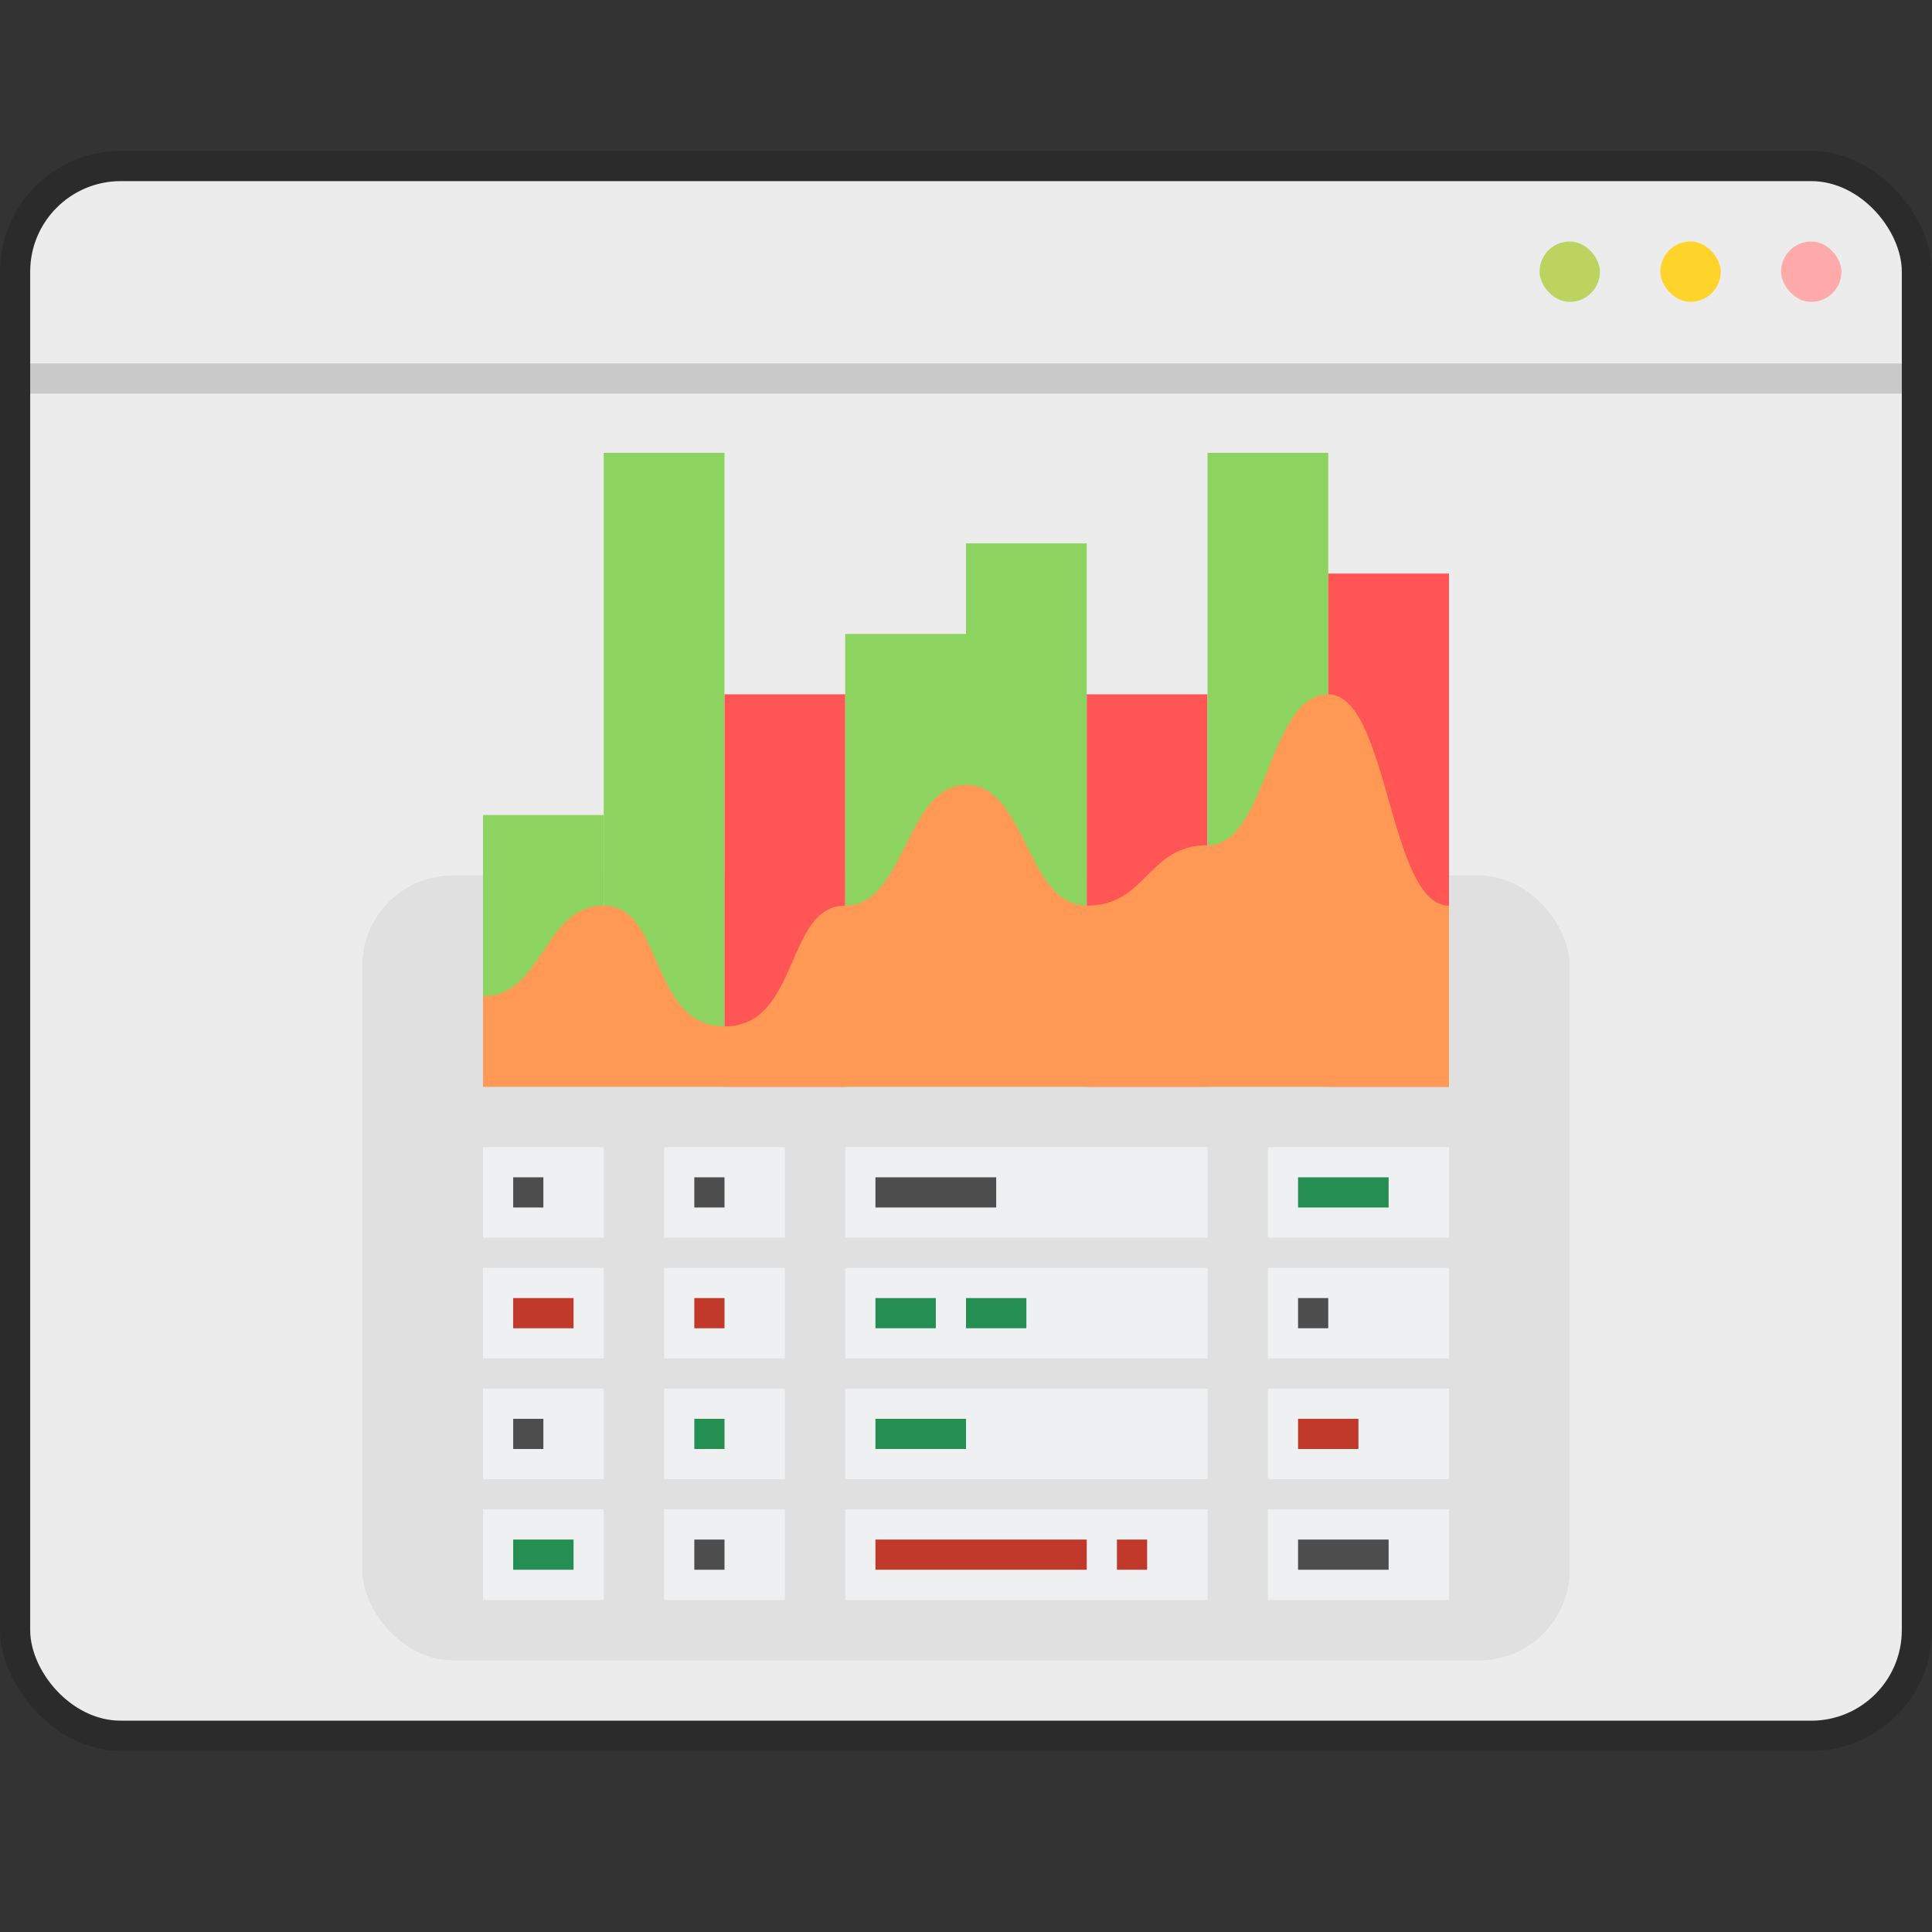 <svg width="64" height="64" version="1.1" viewBox="0 0 64 64" xmlns="http://www.w3.org/2000/svg">
 <rect x="0" y="0" width="64" height="64" fill="#333333" stroke="none"/>
 <g transform="translate(0 -988.36)">
  <rect y="993.36" width="64" height="53" rx="4" ry="4" fill="#000000" opacity=".15" stroke-linecap="round" stroke-linejoin="round" stroke-width="1.057" style="paint-order:stroke fill markers"/>
  <rect x="1" y="994.36" width="62" height="51" rx="3" ry="3" fill="#ececec" stroke-linecap="round" stroke-linejoin="round" style="paint-order:stroke fill markers"/>
  <rect x="1" y="1000.4" width="62" height="1" fill="#000000" opacity=".15" stroke-width="1.392"/>
  <rect x="59" y="996.36" width="2" height="2" rx="1" fill="#ffaaaa" stroke-width=".1"/>
  <rect x="55" y="996.36" width="2" height="2" rx="1" fill="#ffd42a" stroke-width=".1"/>
  <rect x="51" y="996.36" width="2" height="2" rx="1" fill="#bcd35f" stroke-width=".1"/>
  <path x="16" y="1003.362" width="32" height="34" d="m1 1001.4h62v41c0 1.657-1.343 3-3 3h-56c-1.657 0-3-1.343-3-3z" fill="#f9f9f9" stroke-width=".114"/>
  <g transform="translate(8 999.36)">
   <rect x="4" y="18" width="40" height="26" rx="3" ry="3" fill="#e0e0e0"/>
   <g stroke-linecap="round" stroke-linejoin="bevel" stroke-width="2">
    <rect x="8" y="16" width="4" height="9" fill="#8dd35f"/>
    <rect x="12" y="4" width="4" height="21" fill="#8dd35f"/>
    <rect x="16" y="12" width="4" height="13" fill="#ff5555"/>
    <rect x="20" y="10" width="4" height="15" fill="#8dd35f"/>
    <rect x="24" y="7" width="4" height="18" fill="#8dd35f"/>
    <rect x="28" y="12" width="4" height="13" fill="#ff5555"/>
    <rect x="32" y="4" width="4" height="21" fill="#8dd35f"/>
    <rect x="36" y="8" width="4" height="17" fill="#ff5555"/>
   </g>
   <g fill="#eff0f1" stroke-linecap="round" stroke-linejoin="bevel" stroke-width="2">
    <rect x="8" y="31" width="4" height="3"/>
    <rect x="8" y="39" width="4" height="3"/>
    <rect x="8" y="27" width="4" height="3"/>
    <rect x="14" y="31" width="4" height="3"/>
    <rect x="14" y="39" width="4" height="3"/>
    <rect x="14" y="27" width="4" height="3"/>
    <rect x="20" y="31" width="12" height="3"/>
    <rect x="20" y="39" width="12" height="3"/>
    <rect x="20" y="27" width="12" height="3"/>
    <rect x="34" y="31" width="6" height="3"/>
    <rect x="34" y="39" width="6" height="3"/>
    <rect x="34" y="27" width="6" height="3"/>
    <rect x="8" y="35" width="4" height="3"/>
    <rect x="14" y="35" width="4" height="3"/>
    <rect x="20" y="35" width="12" height="3"/>
    <rect x="34" y="35" width="6" height="3"/>
   </g>
   <rect x="9" y="28" width="1" height="1" fill="#4d4d4d" stroke-linecap="round" stroke-linejoin="bevel" stroke-width="2"/>
   <rect x="9" y="32" width="2" height="1" fill="#c0392b" stroke-linecap="round" stroke-linejoin="bevel" stroke-width="2"/>
   <rect x="9" y="36" width="1" height="1" fill="#4d4d4d" stroke-linecap="round" stroke-linejoin="bevel" stroke-width="2"/>
   <rect x="9" y="40" width="2" height="1" fill="#258e52" stroke-linecap="round" stroke-linejoin="bevel" stroke-width="2"/>
   <rect x="15" y="40" width="1" height="1" fill="#4d4d4d" stroke-linecap="round" stroke-linejoin="bevel" stroke-width="2"/>
   <rect x="15" y="36" width="1" height="1" fill="#258e52" stroke-linecap="round" stroke-linejoin="bevel" stroke-width="2"/>
   <rect x="15" y="32" width="1" height="1" fill="#c0392b" stroke-linecap="round" stroke-linejoin="bevel" stroke-width="2"/>
   <rect x="15" y="28" width="1" height="1" fill="#4d4d4d" stroke-linecap="round" stroke-linejoin="bevel" stroke-width="2"/>
   <rect x="21" y="28" width="4" height="1" fill="#4d4d4d" stroke-linecap="round" stroke-linejoin="bevel" stroke-width="2"/>
   <rect x="21" y="32" width="2" height="1" fill="#258e52" stroke-linecap="round" stroke-linejoin="bevel" stroke-width="2"/>
   <rect x="24" y="32" width="2" height="1" fill="#258e52" stroke-linecap="round" stroke-linejoin="bevel" stroke-width="2"/>
   <rect x="21" y="36" width="3" height="1" fill="#258e52" stroke-linecap="round" stroke-linejoin="bevel" stroke-width="2"/>
   <rect x="21" y="40" width="7" height="1" fill="#c0392b" stroke-linecap="round" stroke-linejoin="bevel" stroke-width="2"/>
   <rect x="29" y="40" width="1" height="1" fill="#c0392b" stroke-linecap="round" stroke-linejoin="bevel" stroke-width="2"/>
   <rect x="35" y="28" width="3" height="1" fill="#258e52" stroke-linecap="round" stroke-linejoin="bevel" stroke-width="2"/>
   <rect x="35" y="32" width="1" height="1" fill="#4d4d4d" stroke-linecap="round" stroke-linejoin="bevel" stroke-width="2"/>
   <rect x="35" y="36" width="2" height="1" fill="#c0392b" stroke-linecap="round" stroke-linejoin="bevel" stroke-width="2"/>
   <rect x="35" y="40" width="3" height="1" fill="#4d4d4d" stroke-linecap="round" stroke-linejoin="bevel" stroke-width="2"/>
   <path d="m8 25v-3c2 0 2-3 4-3s1.5 4 4 4 2-4 4-4 2-4 4-4 2 4 4 4 2-2 4-2 2-5 4-5 2 7 4 7v6z" fill="#ff9955" fill-rule="evenodd"/>
  </g>
 </g>
</svg>
